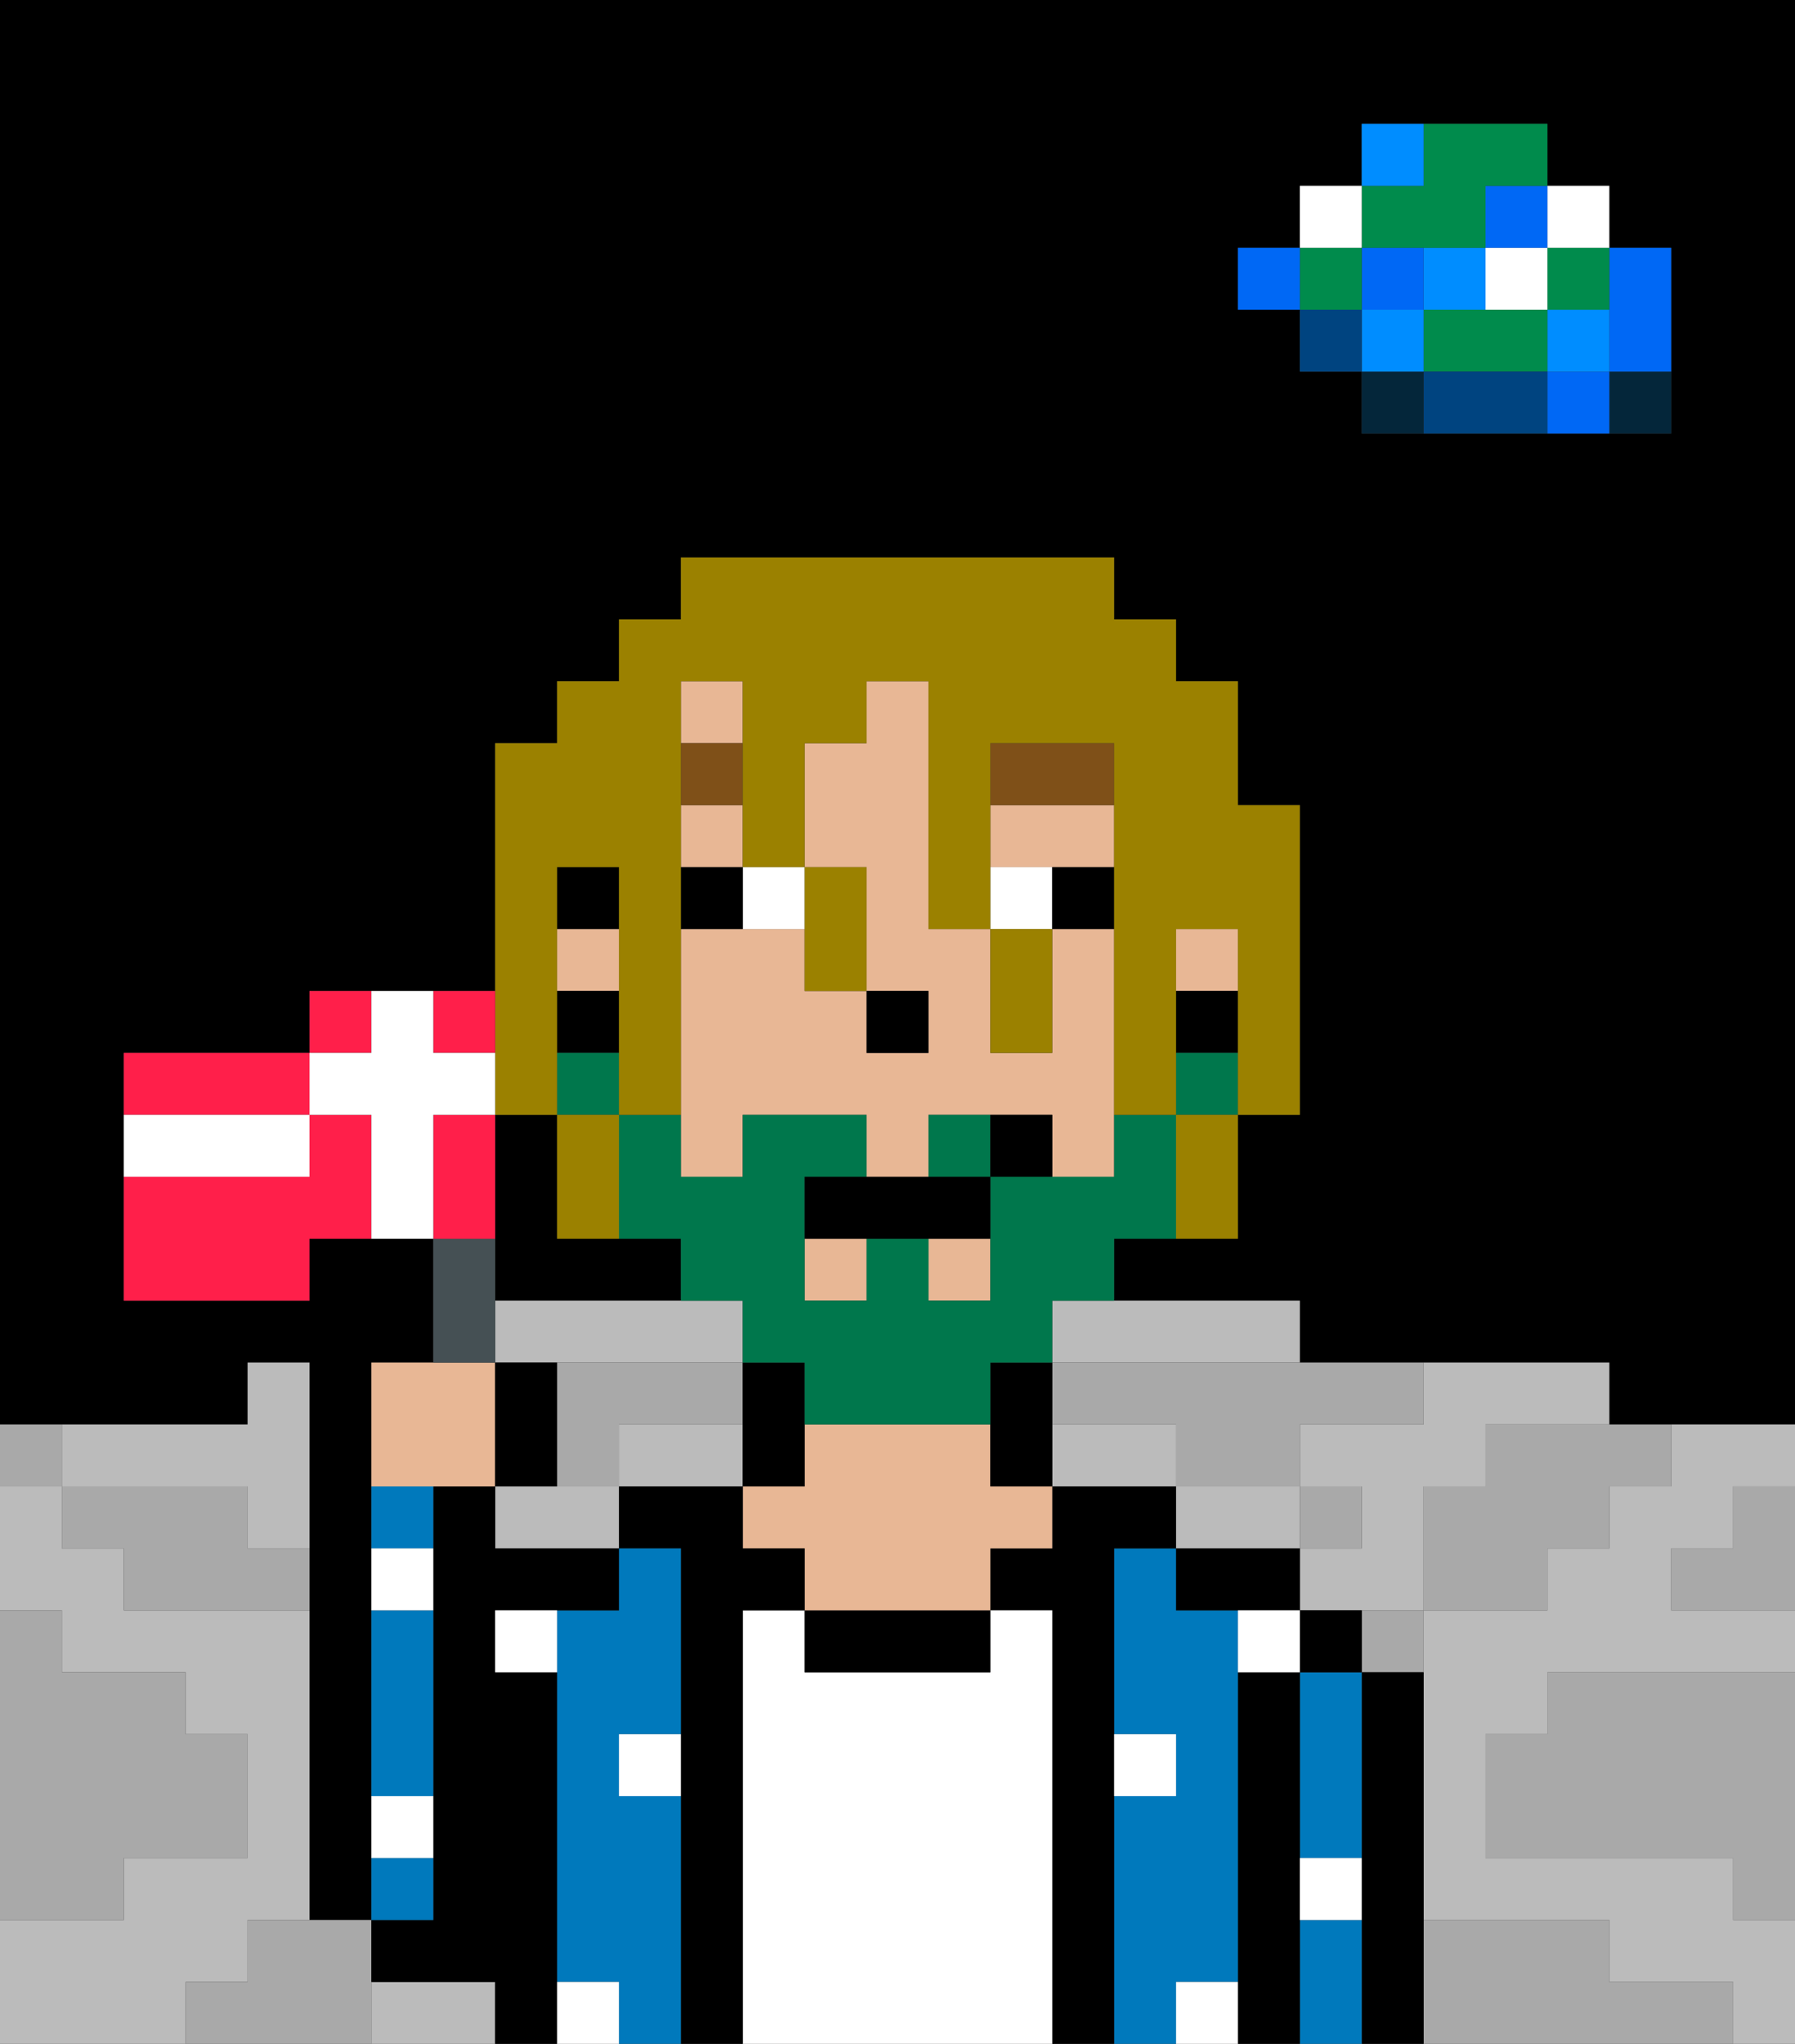 <svg xmlns="http://www.w3.org/2000/svg" viewBox="0 0 29 33"><rect x="0" y="0" width="29" height="33" fill="#333333" stroke="none"/><defs><style>polygon,rect,path{shape-rendering:crispedges;}polygon,rect,path{shape-rendering:crispedges;}.lb38-1{fill:#a9a9a9;}.lb38-2{fill:#000000;}.lb38-3{fill:#bbbbbb;}.lb38-4{fill:#04263a;}.lb38-5{fill:#0068f5;}.lb38-6{fill:#008dff;}.lb38-7{fill:#008b4c;}.lb38-8{fill:#ffffff;}.lb38-9{fill:#004480;}.lb38-10{fill:#0079bc;}.lb38-11{fill:#ffffff;}.lb38-12{fill:#e8b795;}.lb38-13{fill:#ffffff;}.lb38-14{fill:#00774c;}.lb38-15{fill:#7f5018;}.lb38-16{fill:#9b8100;}.lb38-17{fill:#455054;}.lb38-18{fill:#ff1f4a;}</style></defs><path class="lb38-1" d="M28,25H27v1h2V24H28Z"/><path class="lb38-2" d="M0,0V23H4V22H5v9H6V22H7V20H5v1H2V17H5V16H8V12H9V11h1V10h1V9h7v1h1v1h1v2h1v5H20v2H18v1h3v1h5v1h3V0H0ZM27,5V7H22V6H21V5H20V4h1V3h1V2h3V3h1V4h1Z"/><path class="lb38-2" d="M11,21V20H9V18H8v3h3Z"/><path class="lb38-1" d="M27,32H26V31H23v2h5V32Z"/><path class="lb38-1" d="M25,27v1H24v2h4v1h1V27H25Z"/><path class="lb38-3" d="M7,32H6v1H8V32Z"/><path class="lb38-3" d="M17,22h4V21H17Z"/><path class="lb38-3" d="M11,23H10v1h2V23Z"/><path class="lb38-3" d="M22,23H21v1h1v1H21v1h2V24h1V23h2V22H23v1Z"/><path class="lb38-3" d="M4,32V31H5V26H2V25H1V24H0v2H1v1H3v1H4v2H2v1H0v2H3V32Z"/><path class="lb38-3" d="M2,24H4v1H5V22H4v1H1v1Z"/><path class="lb38-3" d="M21,24H19v1h2Z"/><path class="lb38-3" d="M18,23H17v1h2V23Z"/><path class="lb38-3" d="M12,22V21H8v1h4Z"/><path class="lb38-3" d="M8,24v1h2V24H8Z"/><path class="lb38-3" d="M27,24H26v1H25v1H23v5h3v1h2v1h1V31H28V30H24V28h1V27h4V26H27V25h1V24h1V23H27Z"/><path class="lb38-4" d="M26,7h1V6H26Z"/><path class="lb38-5" d="M26,5V6h1V4H26Z"/><path class="lb38-5" d="M25,6V7h1V6Z"/><rect class="lb38-6" x="25" y="5" width="1" height="1"/><rect class="lb38-7" x="25" y="4" width="1" height="1"/><rect class="lb38-8" x="25" y="3" width="1" height="1"/><path class="lb38-1" d="M24,24H23v2h2V25h1V24h1V23H24Z"/><path class="lb38-7" d="M24,5H23V6h2V5Z"/><rect class="lb38-8" x="24" y="4" width="1" height="1"/><rect class="lb38-5" x="24" y="3" width="1" height="1"/><path class="lb38-9" d="M24,6H23V7h2V6Z"/><rect class="lb38-6" x="23" y="4" width="1" height="1"/><path class="lb38-1" d="M22,27h1V26H22Z"/><path class="lb38-4" d="M22,6V7h1V6Z"/><rect class="lb38-6" x="22" y="5" width="1" height="1"/><rect class="lb38-5" x="22" y="4" width="1" height="1"/><path class="lb38-7" d="M23,4h1V3h1V2H23V3H22V4Z"/><path class="lb38-6" d="M23,2H22V3h1Z"/><rect class="lb38-1" x="21" y="24" width="1" height="1"/><rect class="lb38-9" x="21" y="5" width="1" height="1"/><rect class="lb38-7" x="21" y="4" width="1" height="1"/><rect class="lb38-8" x="21" y="3" width="1" height="1"/><rect class="lb38-5" x="20" y="4" width="1" height="1"/><path class="lb38-1" d="M17,22v1h2v1h2V23h2V22H17Z"/><path class="lb38-1" d="M11,23h1V22H9v2h1V23Z"/><path class="lb38-1" d="M6,31H4v1H3v1H6V31Z"/><path class="lb38-1" d="M2,30H4V28H3V27H1V26H0v5H2Z"/><path class="lb38-1" d="M4,24H1v1H2v1H5V25H4Z"/><path class="lb38-1" d="M1,23H0v1H1Z"/><path class="lb38-2" d="M23,27H22v6h1V27Z"/><path class="lb38-10" d="M21,28v2h1V27H21Z"/><path class="lb38-10" d="M21,31v2h1V31Z"/><path class="lb38-2" d="M21,26v1h1V26Z"/><path class="lb38-2" d="M21,30V27H20v6h1V30Z"/><path class="lb38-10" d="M20,32V26H19V25H18v3h1v1H18v4h1V32Z"/><path class="lb38-2" d="M21,25H19v1h2Z"/><path class="lb38-2" d="M18,29V25h1V24H17v1H16v1h1v7h1V29Z"/><path class="lb38-11" d="M17,26H16v1H13V26H12v7h5V26Z"/><path class="lb38-2" d="M13,26v1h3V26H13Z"/><path class="lb38-12" d="M16,23H13v1H12v1h1v1h3V25h1V24H16Z"/><polygon class="lb38-2" points="13 23 13 22 12 22 12 23 12 24 13 24 13 23"/><path class="lb38-2" d="M12,26h1V25H12V24H10v1h1v8h1V26Z"/><path class="lb38-10" d="M11,29H10V28h1V25H10v1H9v6h1v1h1V29Z"/><path class="lb38-2" d="M9,31V27H8V26h2V25H8V24H7v7H6v1H8v1H9V31Z"/><path class="lb38-10" d="M7,30H6v1H7Z"/><path class="lb38-10" d="M7,26H6v3H7Z"/><path class="lb38-10" d="M7,24H6v1H7Z"/><rect class="lb38-12" x="19" y="15" width="1" height="1"/><path class="lb38-12" d="M12,19V18h2v1h1V18h2v1h1V15H17v2H16V15H15V11H14v1H13v2h1v2h1v1H14V16H13V15H11v4Z"/><path class="lb38-12" d="M18,14V13H16v1h2Z"/><rect class="lb38-12" x="11" y="13" width="1" height="1"/><rect class="lb38-12" x="11" y="11" width="1" height="1"/><rect class="lb38-12" x="13" y="20" width="1" height="1"/><rect class="lb38-12" x="15" y="20" width="1" height="1"/><rect class="lb38-12" x="9" y="15" width="1" height="1"/><rect class="lb38-2" x="19" y="16" width="1" height="1"/><path class="lb38-2" d="M17,22H16v2h1V22Z"/><rect class="lb38-2" x="9" y="14" width="1" height="1"/><rect class="lb38-2" x="9" y="16" width="1" height="1"/><rect class="lb38-2" x="14" y="16" width="1" height="1"/><path class="lb38-13" d="M10,29h1V28H10Z"/><path class="lb38-13" d="M19,29V28H18v1Z"/><path class="lb38-13" d="M8,27H9V26H8Z"/><path class="lb38-13" d="M19,32v1h1V32Z"/><path class="lb38-13" d="M9,32v1h1V32Z"/><path class="lb38-13" d="M7,29H6v1H7Z"/><path class="lb38-13" d="M7,25H6v1H7Z"/><path class="lb38-13" d="M21,31h1V30H21Z"/><path class="lb38-13" d="M20,26v1h1V26Z"/><path class="lb38-14" d="M19,18H18v1H16v2H15V20H14v1H13V19h1V18H12v1H11V18H10v2h1v1h1v1h1v1h3V22h1V21h1V20h1V18Z"/><path class="lb38-14" d="M15,18v1h1V18Z"/><rect class="lb38-14" x="19" y="17" width="1" height="1"/><rect class="lb38-14" x="9" y="17" width="1" height="1"/><path class="lb38-15" d="M18,12H16v1h2Z"/><rect class="lb38-15" x="11" y="12" width="1" height="1"/><path class="lb38-8" d="M13,15V14H12v1Z"/><path class="lb38-8" d="M17,14H16v1h1Z"/><path class="lb38-2" d="M12,14H11v1h1Z"/><path class="lb38-2" d="M17,15h1V14H17Z"/><path class="lb38-2" d="M14,19H13v1h3V19H14Z"/><path class="lb38-2" d="M16,18v1h1V18Z"/><path class="lb38-16" d="M8,18H9V14h1v4h1V11h1v3h1V12h1V11h1v4h1V12h2v6h1V15h1v3h1V13H20V11H19V10H18V9H11v1H10v1H9v1H8v6Z"/><path class="lb38-16" d="M10,20V18H9v2Z"/><path class="lb38-16" d="M13,16h1V14H13v2Z"/><path class="lb38-16" d="M17,17V15H16v2Z"/><path class="lb38-16" d="M19,19v1h1V18H19Z"/><path class="lb38-12" d="M8,24V22H6v2H8Z"/><path class="lb38-17" d="M8,21V20H7v2H8Z"/><path class="lb38-2" d="M9,22H8v2H9Z"/><path class="lb38-18" d="M5,17H2v1H5Z"/><path class="lb38-18" d="M6,16H5v1H6Z"/><path class="lb38-18" d="M8,17V16H7v1Z"/><path class="lb38-18" d="M5,18v1H2v2H5V20H6V18Z"/><path class="lb38-18" d="M8,19V18H7v2H8Z"/><path class="lb38-8" d="M8,18V17H7V16H6v1H5v1H6v2H7V18Z"/><path class="lb38-8" d="M5,19V18H2v1H5Z"/></svg>